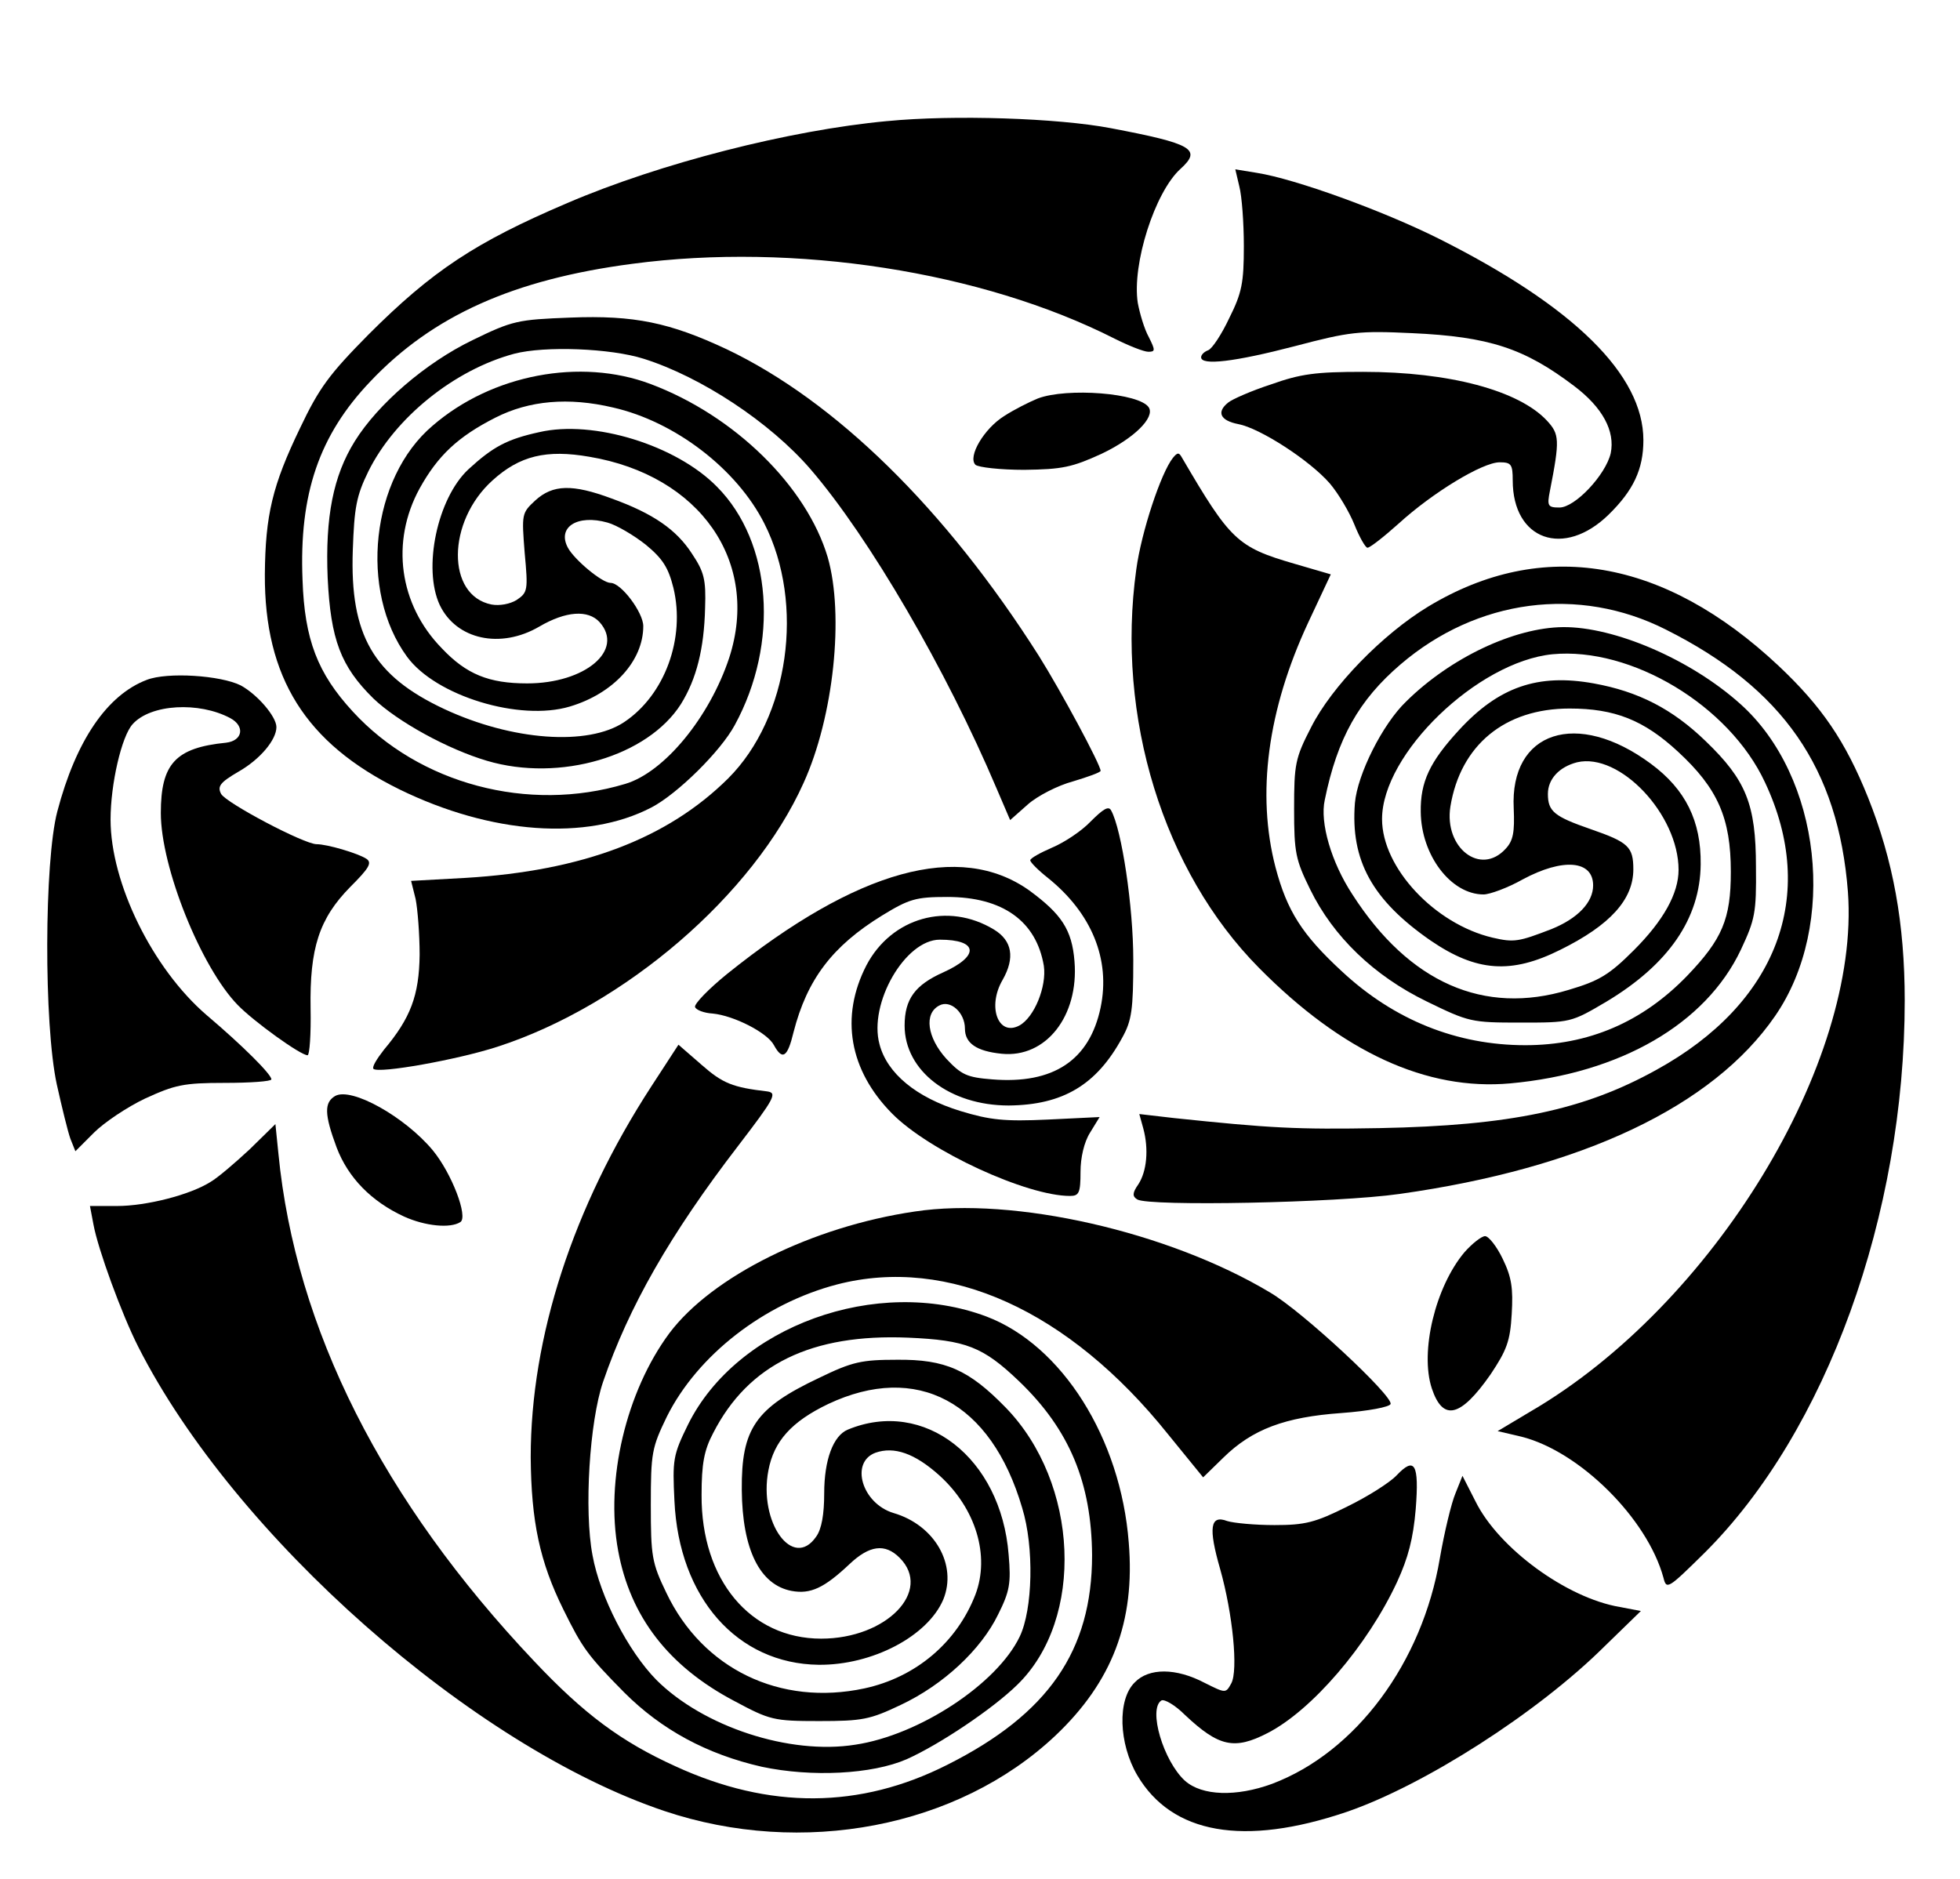 <?xml version="1.0" standalone="no"?>
<!DOCTYPE svg PUBLIC "-//W3C//DTD SVG 20010904//EN"
 "http://www.w3.org/TR/2001/REC-SVG-20010904/DTD/svg10.dtd">
<svg version="1.0" xmlns="http://www.w3.org/2000/svg"
 width="390pt" height="374pt" viewBox="0 0 390 374"
 preserveAspectRatio="xMidYMid meet">

<g transform="translate(0,374) scale(0.1,-0.1)"
fill="#000000" stroke="none">
<path d="M1765 3499 c-194 -18 -452 -84 -636 -163 -183 -78 -269 -135 -396
-262 -78 -79 -98 -106 -136 -186 -55 -114 -69 -173 -70 -291 -1 -205 81 -336
268 -428 182 -89 372 -103 501 -36 52 27 138 112 166 164 89 163 74 364 -35
474 -81 83 -246 134 -354 109 -64 -14 -92 -29 -141 -74 -62 -58 -91 -197 -57
-270 33 -69 121 -88 198 -43 53 31 97 34 120 9 50 -56 -29 -122 -144 -122 -76
0 -121 18 -170 70 -85 87 -102 212 -44 318 36 65 76 103 151 141 67 34 145 41
234 20 123 -28 246 -122 301 -231 81 -160 49 -386 -72 -507 -121 -120 -290
-184 -522 -198 l-109 -6 9 -36 c4 -20 8 -70 8 -111 -1 -81 -18 -126 -71 -189
-14 -18 -24 -34 -21 -38 10 -10 167 18 247 44 253 82 509 302 609 525 60 132
81 334 48 449 -42 141 -185 282 -353 345 -139 52 -315 19 -433 -83 -123 -104
-147 -329 -51 -460 57 -78 224 -129 324 -99 87 26 146 91 146 160 0 27 -44 86
-65 86 -17 0 -72 46 -85 70 -22 41 19 67 79 50 18 -5 52 -25 76 -44 34 -28 45
-46 55 -86 24 -100 -17 -213 -98 -267 -72 -48 -223 -37 -358 26 -141 66 -188
147 -182 316 3 85 7 108 31 157 53 107 171 202 290 234 61 16 192 11 258 -10
114 -36 251 -126 332 -220 117 -136 270 -399 370 -635 l27 -63 35 31 c19 17
60 38 90 46 30 9 55 18 55 21 0 12 -79 159 -123 229 -186 293 -405 507 -621
610 -113 53 -184 68 -311 63 -105 -4 -115 -6 -195 -45 -93 -45 -188 -127 -234
-201 -43 -69 -59 -151 -54 -272 6 -123 26 -176 91 -240 48 -46 148 -101 226
-124 145 -43 320 9 386 113 31 50 46 110 48 191 2 57 -2 72 -26 108 -31 48
-77 80 -160 110 -78 29 -117 28 -152 -4 -27 -25 -27 -27 -21 -104 7 -75 6 -79
-16 -94 -13 -8 -34 -12 -50 -9 -90 18 -89 165 2 247 54 49 107 62 193 47 220
-37 340 -209 278 -400 -39 -118 -129 -228 -207 -251 -193 -58 -410 0 -542 144
-70 76 -96 143 -100 262 -7 171 33 288 135 395 124 131 285 203 521 234 323
43 696 -15 960 -149 28 -14 58 -26 67 -26 14 0 14 3 1 29 -9 16 -18 47 -22 68
-12 77 34 221 85 267 43 39 24 50 -139 81 -105 20 -312 27 -445 14z"/>
<path d="M2466 3369 c5 -19 9 -72 9 -119 0 -73 -4 -93 -29 -143 -15 -32 -34
-61 -42 -64 -8 -3 -14 -9 -14 -14 0 -17 67 -9 186 22 110 29 128 31 234 26
153 -7 223 -30 322 -105 57 -43 82 -90 73 -134 -10 -43 -71 -108 -102 -108
-23 0 -25 3 -19 33 20 102 19 113 -6 140 -56 60 -194 97 -366 97 -94 0 -124
-4 -183 -25 -40 -13 -78 -30 -85 -36 -24 -19 -16 -36 20 -43 43 -8 142 -72
182 -118 17 -20 39 -57 49 -82 10 -25 22 -46 26 -46 5 0 33 22 62 48 68 62
167 122 201 122 23 0 26 -4 26 -36 0 -119 102 -155 191 -68 49 48 69 90 69
148 0 130 -138 266 -407 401 -112 56 -286 119 -362 131 l-43 7 8 -34z"/>
<path d="M2065 2947 c-17 -7 -47 -22 -67 -35 -40 -25 -73 -81 -57 -97 6 -5 49
-10 97 -10 76 1 95 5 154 32 65 31 106 72 94 92 -18 29 -163 40 -221 18z"/>
<path d="M2334 2829 c-24 -30 -63 -148 -73 -222 -41 -294 54 -601 244 -793
166 -168 334 -245 500 -230 219 20 389 118 459 266 28 60 31 73 30 165 0 125
-20 173 -100 250 -66 64 -134 99 -223 115 -111 20 -189 -7 -268 -93 -58 -63
-77 -103 -76 -163 1 -86 60 -164 125 -164 12 0 48 13 78 30 80 43 140 38 140
-12 0 -34 -31 -66 -83 -87 -65 -25 -74 -27 -117 -17 -115 27 -220 139 -220
236 0 130 190 313 339 328 157 15 352 -102 423 -255 106 -225 24 -440 -216
-572 -144 -80 -291 -111 -551 -116 -166 -3 -218 0 -409 20 l-69 8 8 -29 c11
-41 7 -85 -10 -111 -12 -17 -12 -24 -2 -30 23 -14 396 -7 522 11 363 51 623
174 747 354 125 181 92 477 -69 621 -99 89 -251 154 -353 153 -97 -1 -224 -61
-312 -148 -47 -45 -97 -145 -102 -202 -9 -114 34 -193 151 -274 91 -62 160
-67 258 -18 99 49 145 100 145 160 0 45 -10 54 -85 80 -72 25 -85 35 -85 70 0
30 23 54 58 63 85 20 202 -104 202 -214 0 -47 -30 -101 -89 -160 -49 -49 -69
-61 -130 -79 -168 -51 -317 14 -430 190 -42 64 -65 143 -55 188 25 123 68 199
151 270 152 130 354 157 528 69 233 -117 343 -276 362 -522 25 -340 -269 -822
-630 -1033 l-67 -40 47 -11 c116 -29 251 -163 283 -281 6 -24 9 -22 82 50 242
241 398 672 398 1099 0 153 -23 279 -73 404 -45 112 -92 181 -178 262 -228
214 -470 255 -697 118 -91 -55 -192 -159 -233 -240 -32 -62 -34 -74 -34 -163
0 -87 3 -101 32 -160 46 -94 127 -172 232 -223 84 -41 89 -42 186 -42 100 0
101 0 172 42 123 74 186 165 187 273 1 86 -30 149 -99 200 -147 109 -281 65
-273 -89 2 -47 -1 -64 -16 -80 -50 -55 -123 2 -110 84 20 122 108 195 237 195
90 0 148 -23 216 -86 79 -73 105 -132 105 -239 0 -94 -17 -134 -87 -207 -89
-92 -196 -138 -322 -138 -136 0 -261 50 -365 147 -79 73 -109 120 -132 207
-38 146 -16 313 65 487 l45 96 -72 21 c-114 33 -128 47 -224 211 -6 11 -9 11
-18 0z"/>
<path d="M292 2387 c-79 -30 -141 -121 -178 -262 -26 -99 -27 -423 -1 -543 10
-45 22 -94 27 -108 l10 -25 37 37 c20 20 66 51 102 68 59 27 76 31 158 31 51
0 93 3 93 7 0 10 -57 67 -129 128 -108 93 -191 263 -191 389 0 71 22 166 44
190 36 40 132 45 194 12 30 -16 25 -45 -8 -49 -101 -10 -130 -42 -130 -140 0
-108 80 -307 153 -382 32 -33 125 -100 139 -100 4 0 7 42 6 93 -2 120 17 179
79 242 37 37 44 48 32 56 -17 11 -78 29 -99 29 -25 0 -180 82 -190 100 -8 15
-2 23 34 44 44 25 76 64 76 89 0 21 -38 65 -71 83 -40 20 -146 27 -187 11z"/>
<path d="M2170 2105 c-18 -19 -53 -42 -77 -52 -23 -10 -43 -21 -43 -25 0 -4
16 -20 35 -35 87 -70 125 -162 105 -258 -22 -105 -94 -153 -216 -143 -50 4
-61 9 -91 41 -38 42 -45 90 -14 106 22 12 51 -14 51 -46 0 -29 23 -45 73 -50
88 -9 154 75 145 184 -5 63 -26 94 -90 141 -138 98 -342 42 -601 -166 -37 -30
-66 -60 -64 -66 2 -6 18 -12 35 -13 42 -4 109 -38 122 -63 17 -31 27 -24 39
26 27 105 77 171 176 232 54 33 67 37 130 37 110 0 177 -48 192 -137 6 -41
-19 -103 -49 -119 -42 -22 -64 38 -33 91 25 44 19 78 -17 100 -92 56 -204 24
-254 -71 -53 -103 -34 -209 51 -295 74 -75 268 -164 354 -164 18 0 21 6 21 48
0 28 7 59 19 78 l19 31 -103 -5 c-86 -4 -115 -1 -174 17 -88 27 -146 75 -161
133 -22 81 51 208 120 208 76 0 80 -32 7 -65 -56 -25 -77 -53 -77 -106 0 -90
90 -159 207 -159 108 1 175 41 226 135 19 34 22 56 22 155 0 106 -23 259 -44
297 -5 10 -16 3 -41 -22z"/>
<path d="M1296 1578 c-156 -240 -240 -499 -240 -738 1 -128 18 -208 65 -303
38 -77 48 -91 121 -165 74 -74 164 -123 274 -148 99 -21 219 -15 288 15 65 29
171 100 220 148 135 131 123 402 -23 552 -73 75 -120 96 -216 95 -71 0 -89 -4
-155 -36 -127 -60 -155 -101 -154 -223 1 -119 36 -189 99 -201 38 -7 65 6 115
53 40 38 71 42 100 13 66 -66 -26 -161 -156 -161 -141 0 -239 117 -238 286 0
62 5 89 23 123 70 137 196 198 388 190 115 -5 149 -18 221 -87 100 -96 144
-202 145 -346 0 -190 -87 -316 -288 -417 -174 -88 -354 -89 -541 -3 -108 49
-182 104 -281 209 -302 319 -475 662 -509 1010 l-6 59 -51 -50 c-29 -27 -64
-57 -78 -65 -41 -26 -128 -48 -186 -48 l-54 0 7 -37 c9 -49 56 -178 89 -243
191 -377 666 -796 1047 -924 274 -92 584 -33 778 150 113 107 159 227 146 384
-16 208 -133 393 -283 450 -218 82 -497 -19 -594 -215 -30 -61 -31 -70 -27
-152 9 -193 125 -324 287 -326 107 -1 217 57 248 130 28 69 -17 148 -99 172
-63 19 -87 101 -36 120 37 13 78 -1 127 -45 73 -66 101 -160 72 -237 -37 -96
-119 -165 -221 -187 -168 -36 -322 39 -394 190 -29 60 -31 73 -31 175 0 104 2
114 32 176 61 122 193 225 339 263 221 57 461 -52 658 -298 l70 -86 40 39 c58
57 123 81 235 89 54 4 96 12 98 18 5 16 -175 184 -240 222 -202 121 -510 191
-707 161 -204 -30 -403 -129 -488 -242 -86 -116 -128 -292 -102 -433 24 -131
100 -230 231 -299 71 -38 78 -40 169 -40 86 0 101 3 162 32 85 40 160 110 194
180 23 46 26 62 21 119 -15 193 -168 312 -320 249 -29 -12 -47 -60 -47 -127 0
-41 -5 -71 -16 -86 -46 -67 -115 28 -95 132 11 58 46 97 119 132 176 83 324 5
386 -207 24 -78 21 -202 -5 -256 -45 -94 -200 -196 -327 -215 -131 -21 -303
36 -396 129 -56 57 -112 165 -127 248 -17 89 -6 266 21 345 51 149 133 293
269 470 72 94 78 105 58 108 -69 8 -89 16 -131 53 l-46 40 -54 -83z"/>
<path d="M667 1559 c-22 -13 -22 -36 3 -103 23 -60 69 -107 134 -137 42 -19
92 -24 112 -11 16 10 -17 97 -55 143 -55 66 -161 126 -194 108z"/>
<path d="M2914 1248 c-58 -69 -89 -198 -65 -271 22 -66 57 -58 117 28 32 48
39 66 42 120 3 51 0 73 -18 110 -12 25 -28 45 -35 45 -7 0 -26 -15 -41 -32z"/>
<path d="M2779 804 c-13 -14 -57 -42 -98 -62 -64 -32 -84 -37 -145 -37 -39 0
-81 4 -94 8 -34 13 -38 -13 -14 -96 25 -89 36 -201 22 -227 -11 -20 -11 -20
-53 1 -57 30 -111 30 -139 1 -35 -34 -32 -122 5 -185 69 -117 212 -142 416
-73 155 53 381 198 513 329 l73 71 -42 8 c-106 18 -241 117 -287 210 l-26 51
-14 -35 c-8 -19 -22 -77 -31 -129 -35 -208 -167 -386 -334 -449 -71 -26 -139
-24 -173 6 -43 39 -74 143 -47 160 6 3 27 -9 47 -29 67 -63 98 -70 164 -36 88
45 199 174 258 301 22 48 32 86 37 145 7 90 -2 105 -38 67z"/>
</g>
</svg>
